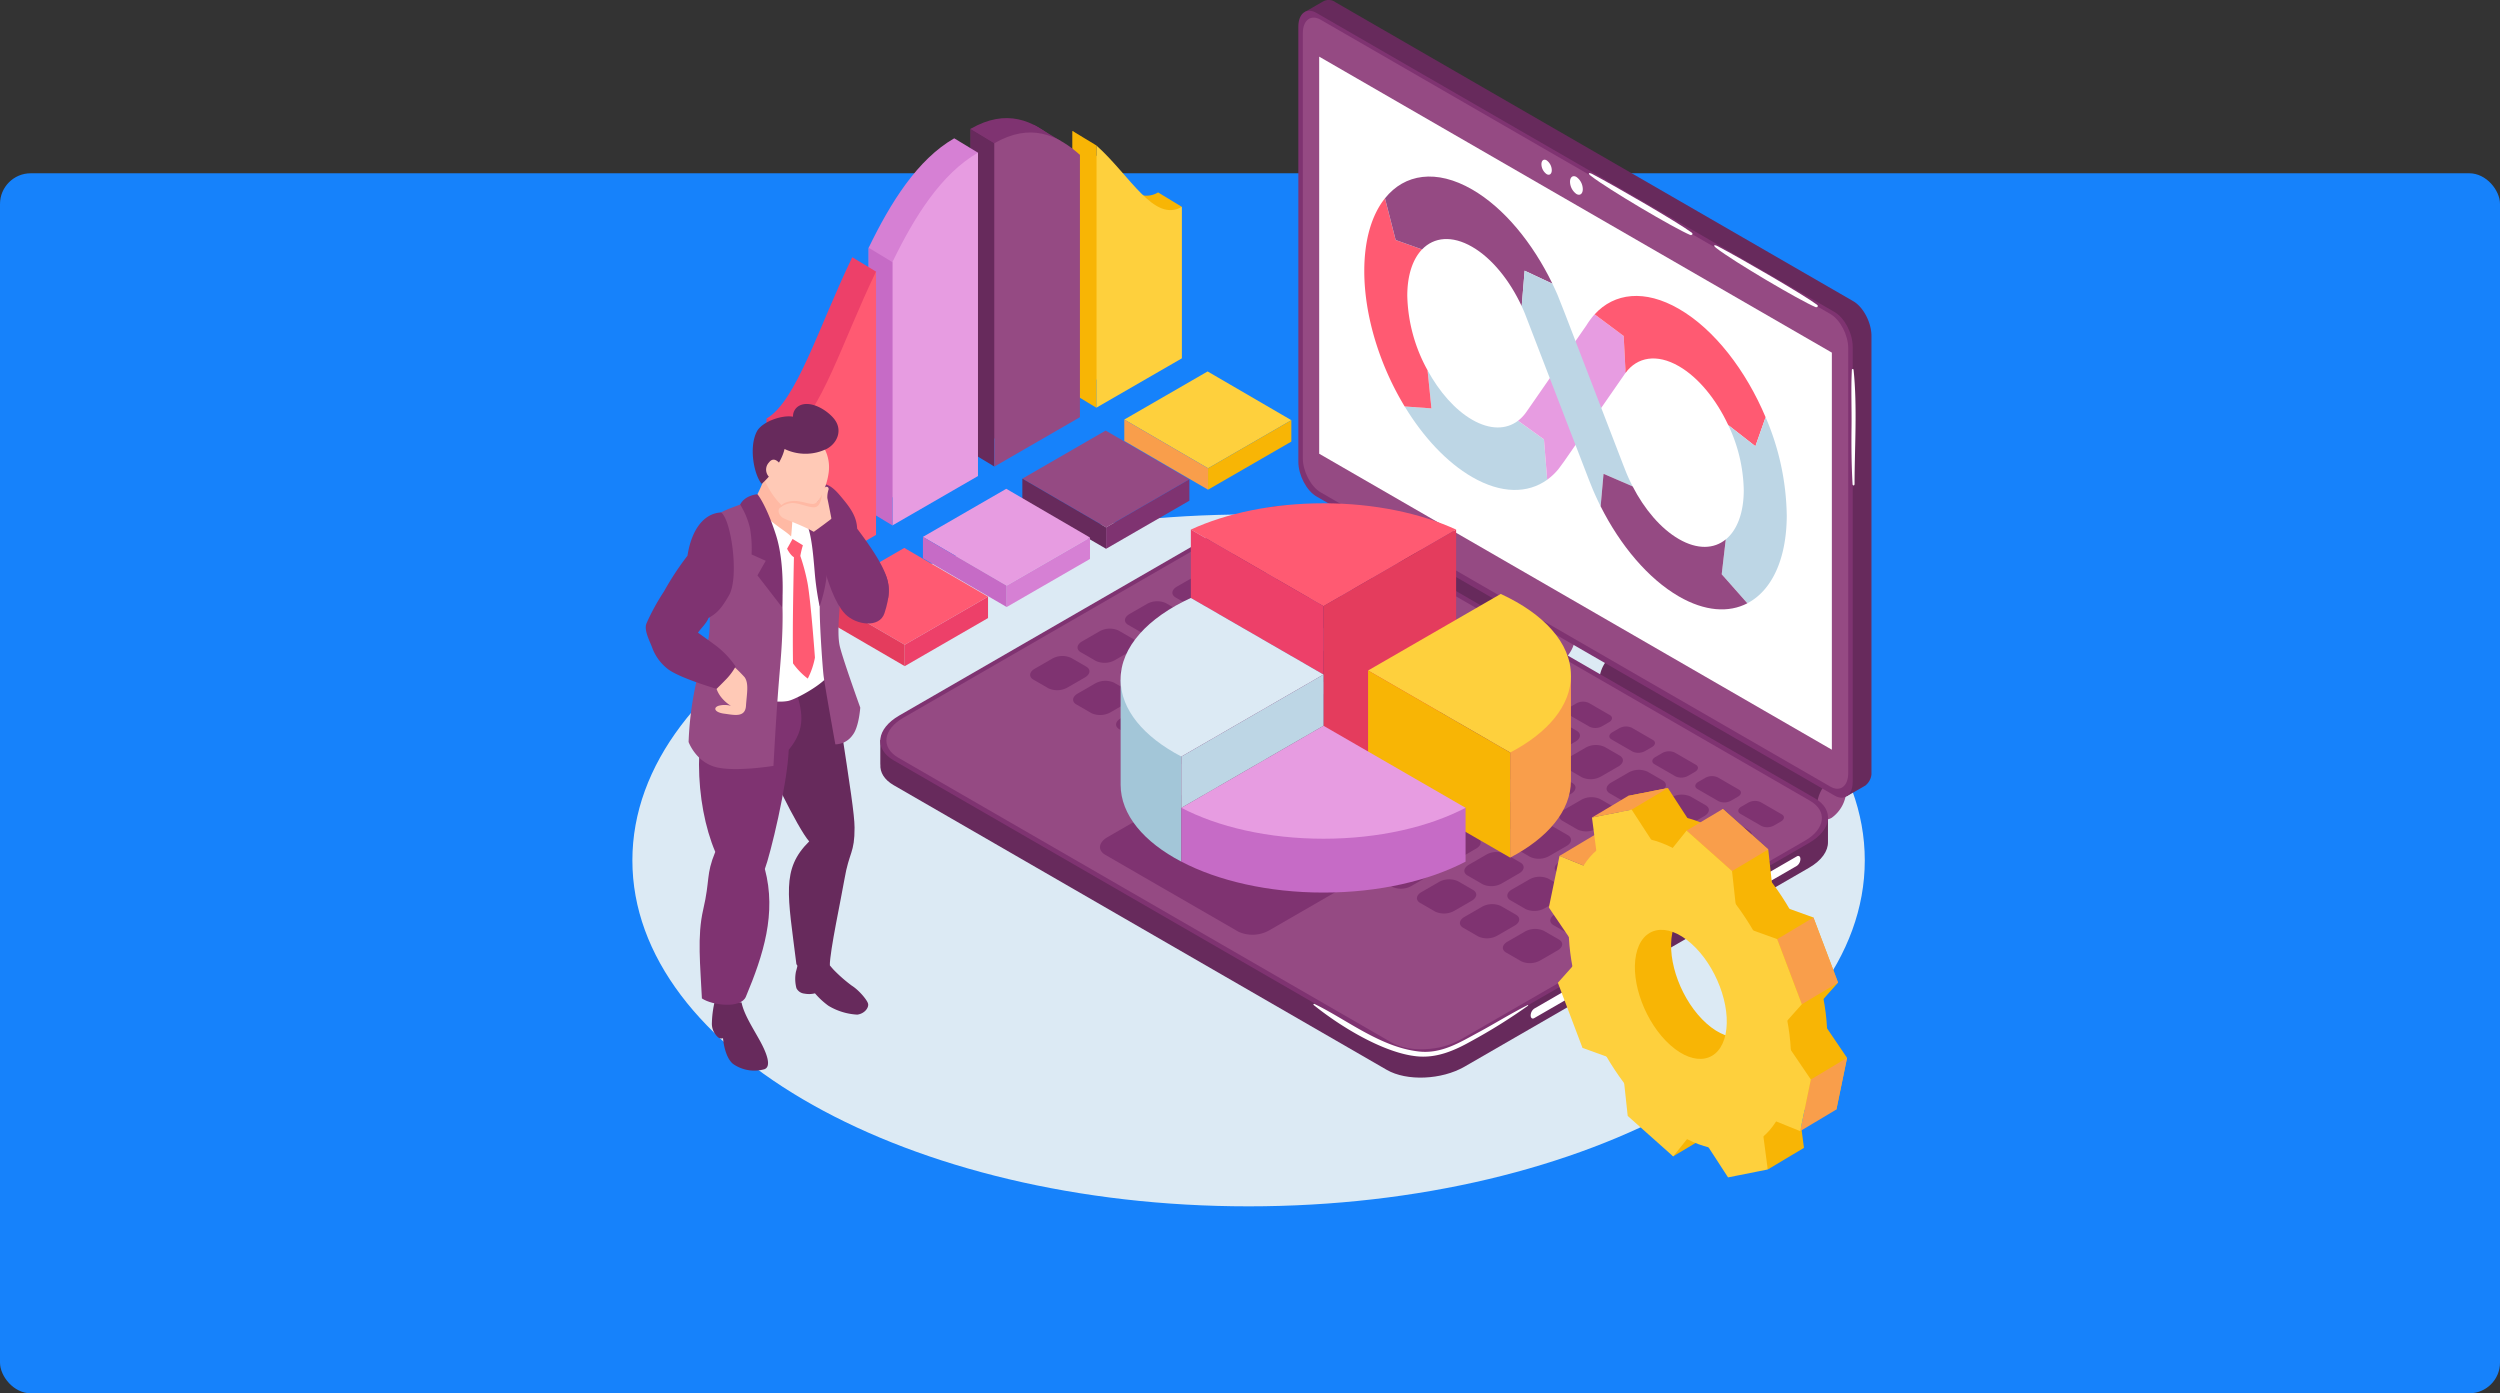 <svg xmlns="http://www.w3.org/2000/svg" xmlns:xlink="http://www.w3.org/1999/xlink" width="569.278" height="317.27" viewBox="0 0 569.278 317.27">
  <rect x="0" y="0" width="569.278" height="317.27" fill="#333333" stroke="none"/>
  <defs>
    <clipPath id="clip-path">
      <rect id="Rectángulo_383788" data-name="Rectángulo 383788" width="282.155" height="274.696" fill="none"/>
    </clipPath>
  </defs>
  <g id="Grupo_1076176" data-name="Grupo 1076176" transform="translate(-810 -900.445)">
    <rect id="Rectángulo_382242" data-name="Rectángulo 382242" width="569.278" height="277.813" rx="7" transform="translate(810 939.901)" fill="#1682fb"/>
    <g id="Grupo_1076192" data-name="Grupo 1076192" transform="translate(954 900.445)">
      <g id="Grupo_1076191" data-name="Grupo 1076191" clip-path="url(#clip-path)">
        <path id="Trazado_833468" data-name="Trazado 833468" d="M280.632,153.163c0,43.5-62.821,78.773-140.317,78.773S0,196.667,0,153.163,62.821,74.39,140.315,74.39s140.317,35.268,140.317,78.773" transform="translate(0 42.761)" fill="#dceaf4"/>
        <path id="Trazado_833469" data-name="Trazado 833469" d="M63.647,18.943c7.668,6.825,13.1,17.677,19.482,13.992V67.427L63.647,78.674Z" transform="translate(36.586 10.889)" fill="#f8b505"/>
        <path id="Trazado_833470" data-name="Trazado 833470" d="M78.569,27.828l5.413,3.277L78.22,38.269l-6.638-8.406,5.737-.241Z" transform="translate(41.147 15.996)" fill="#f8b505"/>
        <path id="Trazado_833471" data-name="Trazado 833471" d="M67.085,21.024c7.668,6.825,13.1,17.677,19.482,13.992V69.508L67.085,80.755Z" transform="translate(38.562 12.085)" fill="#fed03d"/>
        <path id="Trazado_833472" data-name="Trazado 833472" d="M69.06,81.953l-5.413-3.277V18.944l5.413,3.277Z" transform="translate(36.586 10.889)" fill="#f8b505"/>
        <path id="Trazado_833473" data-name="Trazado 833473" d="M68.39,22.171V81.9L48.906,93.152V19.519c8.154-4.709,14.325-1.939,19.484,2.652" transform="translate(28.112 9.816)" fill="#7f3371"/>
        <path id="Trazado_833474" data-name="Trazado 833474" d="M48.906,18.627,54.319,21.9V95.537L48.906,92.26Z" transform="translate(28.112 10.707)" fill="#672a5c"/>
        <path id="Trazado_833475" data-name="Trazado 833475" d="M69.442,21.7l-6.036-3.611-14.5.85,5.413,3.277Z" transform="translate(28.113 10.397)" fill="#7f3371"/>
        <path id="Trazado_833476" data-name="Trazado 833476" d="M71.826,24.252V83.984L52.344,95.233V21.6c8.154-4.709,14.325-1.939,19.482,2.652" transform="translate(30.089 11.013)" fill="#954a83"/>
        <path id="Trazado_833477" data-name="Trazado 833477" d="M53.647,20l5.413,3.277L53.647,93.628,34.165,104.877V44.922C39.186,34.554,45.282,24.826,53.647,20" transform="translate(19.639 11.494)" fill="#d680d4"/>
        <path id="Trazado_833478" data-name="Trazado 833478" d="M57.084,22.077V95.709L37.6,106.958V47c5.021-10.369,11.117-20.1,19.482-24.926" transform="translate(21.614 12.69)" fill="#e79ce1"/>
        <path id="Trazado_833479" data-name="Trazado 833479" d="M34.165,35.824,39.577,39.1V99.056l-5.413-3.277Z" transform="translate(19.639 20.592)" fill="#c66bc6"/>
        <path id="Trazado_833480" data-name="Trazado 833480" d="M38.906,37.192l5.413,3.277L38.906,97.147,19.424,108.4V73.9C26.193,70,31.319,52.861,38.906,37.192" transform="translate(11.165 21.379)" fill="#ed4069"/>
        <path id="Trazado_833481" data-name="Trazado 833481" d="M42.343,39.273V99.228L22.861,110.477V75.984c6.767-3.907,11.895-21.041,19.482-36.711" transform="translate(13.141 22.575)" fill="#ff5a72"/>
        <path id="Trazado_833482" data-name="Trazado 833482" d="M19.423,60.5l5.413,3.277V98.272L19.423,95Z" transform="translate(11.165 34.779)" fill="#e43c5d"/>
        <path id="Trazado_833483" data-name="Trazado 833483" d="M75.454,84.31,94.426,73.357l-19.068-11.1L56.386,73.21Z" transform="translate(32.412 35.787)" fill="#954a83"/>
        <path id="Trazado_833484" data-name="Trazado 833484" d="M87.466,69.305v4.873L68.494,85.13V80.258Z" transform="translate(39.372 39.838)" fill="#7f3371"/>
        <path id="Trazado_833485" data-name="Trazado 833485" d="M56.387,74.085V69.212l19.068,11.1v4.872Z" transform="translate(32.412 39.785)" fill="#672a5c"/>
        <path id="Trazado_833486" data-name="Trazado 833486" d="M90.2,75.761l18.972-10.953L90.1,53.709,71.129,64.662Z" transform="translate(40.886 30.873)" fill="#fed03d"/>
        <path id="Trazado_833487" data-name="Trazado 833487" d="M102.208,60.757v4.872L83.236,76.582V71.71Z" transform="translate(47.846 34.924)" fill="#f8b505"/>
        <path id="Trazado_833488" data-name="Trazado 833488" d="M71.128,65.536V60.664l19.066,11.1v4.873Z" transform="translate(40.886 34.871)" fill="#f99e4b"/>
        <path id="Trazado_833489" data-name="Trazado 833489" d="M46.34,101.278,65.312,90.325l-19.068-11.1L27.272,90.178Z" transform="translate(15.676 45.541)" fill="#ff5a72"/>
        <path id="Trazado_833490" data-name="Trazado 833490" d="M58.352,86.273v4.873L39.38,102.1V97.226Z" transform="translate(22.636 49.592)" fill="#ed4069"/>
        <path id="Trazado_833491" data-name="Trazado 833491" d="M27.272,91.053V86.18L46.34,97.28v4.872Z" transform="translate(15.677 49.538)" fill="#e43c5d"/>
        <path id="Trazado_833492" data-name="Trazado 833492" d="M61.081,92.729,80.053,81.776l-19.066-11.1L42.013,81.63Z" transform="translate(24.15 40.627)" fill="#e79ce1"/>
        <path id="Trazado_833493" data-name="Trazado 833493" d="M73.093,77.725V82.6L54.121,93.55V88.678Z" transform="translate(31.11 44.678)" fill="#d680d4"/>
        <path id="Trazado_833494" data-name="Trazado 833494" d="M42.013,82.5V77.632l19.068,11.1V93.6Z" transform="translate(24.15 44.625)" fill="#c66bc6"/>
        <path id="Trazado_833495" data-name="Trazado 833495" d="M139.8,101.044a8,8,0,0,1,3.342-6.384,2.13,2.13,0,0,1,2.139-.176l.009-.02,49.8,28.459-4.622,9.232-49.385-28.345.008-.017a2.824,2.824,0,0,1-1.287-2.746" transform="translate(80.359 54.189)" fill="#672a5c"/>
        <path id="Trazado_833496" data-name="Trazado 833496" d="M171.288,119.123c0,2.46,1.5,3.592,3.342,2.526a8,8,0,0,0,3.34-6.384c0-2.46-1.5-3.591-3.34-2.526a8,8,0,0,0-3.342,6.384" transform="translate(98.46 64.574)" fill="#954a83"/>
        <path id="Trazado_833497" data-name="Trazado 833497" d="M100.638,78.54a8,8,0,0,1,3.342-6.384,2.13,2.13,0,0,1,2.139-.176l.009-.02,49.8,28.459-4.624,9.232L101.917,81.3l.008-.017a2.824,2.824,0,0,1-1.287-2.746" transform="translate(57.849 41.254)" fill="#672a5c"/>
        <path id="Trazado_833498" data-name="Trazado 833498" d="M132.129,96.62c0,2.46,1.5,3.591,3.342,2.526a8.007,8.007,0,0,0,3.34-6.384c0-2.46-1.5-3.592-3.34-2.526a8,8,0,0,0-3.342,6.384" transform="translate(75.951 51.639)" fill="#954a83"/>
        <path id="Trazado_833499" data-name="Trazado 833499" d="M35.86,130.006l-.009,0c-.006.105,0-5.622,0-5.622s5.792-1.469,5.737-1.25c-.008.033-.033.249-.066.569L118.6,79.2c5.233-3.022,13.178-3.351,17.71-.734l110.6,63.857c1.814-.176,4.735-.4,4.735-.4v5.728l0,0c.041,2.036-1.42,4.194-4.323,5.869L168.89,198.8c-5.233,3.021-13.177,3.35-17.709.734L38.9,134.71c-2.161-1.247-3.148-2.943-3.036-4.7" transform="translate(20.606 44.089)" fill="#672a5c"/>
        <path id="Trazado_833500" data-name="Trazado 833500" d="M151.185,195.949c4.532,2.617,12.477,2.287,17.709-.734l78.437-45.286c5.233-3.02,5.8-7.608,1.271-10.224L136.319,74.879c-4.532-2.617-12.477-2.287-17.709.734L40.172,120.9c-5.233,3.021-5.8,7.608-1.271,10.224Z" transform="translate(20.603 42.027)" fill="#7f3371"/>
        <path id="Trazado_833501" data-name="Trazado 833501" d="M39.442,130.221l112.285,64.828c4.019,2.321,11.106,2.027,15.747-.654l78.437-45.284c4.641-2.68,5.15-6.772,1.131-9.093L134.756,75.19c-4.019-2.32-11.106-2.027-15.747.654L40.572,121.129c-4.641,2.679-5.15,6.77-1.131,9.091" transform="translate(21.113 42.321)" fill="#954a83"/>
        <path id="Trazado_833502" data-name="Trazado 833502" d="M154.034,123.868l3.443,1.987a4.8,4.8,0,0,0,4.3-.178l3.975-2.295c1.268-.732,1.406-1.85.309-2.484l-3.443-1.987a4.794,4.794,0,0,0-4.3.178l-3.975,2.294c-1.268.732-1.406,1.849-.309,2.484" transform="translate(88.117 68.107)" fill="#7f3371"/>
        <path id="Trazado_833503" data-name="Trazado 833503" d="M147.82,120.281l3.441,1.987a4.807,4.807,0,0,0,4.3-.178l3.973-2.295c1.269-.732,1.408-1.85.31-2.483l-3.443-1.987a4.794,4.794,0,0,0-4.3.178l-3.975,2.295c-1.268.732-1.406,1.849-.309,2.483" transform="translate(84.545 66.045)" fill="#7f3371"/>
        <path id="Trazado_833504" data-name="Trazado 833504" d="M141.606,116.693l3.443,1.987a4.8,4.8,0,0,0,4.3-.178l3.975-2.295c1.268-.732,1.406-1.85.309-2.483l-3.443-1.987a4.794,4.794,0,0,0-4.3.178l-3.975,2.295c-1.268.732-1.406,1.85-.309,2.483" transform="translate(80.973 63.983)" fill="#7f3371"/>
        <path id="Trazado_833505" data-name="Trazado 833505" d="M135.392,113.105l3.441,1.987a4.807,4.807,0,0,0,4.3-.178l3.973-2.295c1.269-.732,1.408-1.85.31-2.484l-3.443-1.987a4.794,4.794,0,0,0-4.3.178l-3.975,2.295c-1.268.732-1.406,1.85-.309,2.483" transform="translate(77.401 61.921)" fill="#7f3371"/>
        <path id="Trazado_833506" data-name="Trazado 833506" d="M129.179,109.517l3.441,1.987a4.8,4.8,0,0,0,4.3-.178l3.973-2.294c1.269-.732,1.409-1.85.31-2.484l-3.443-1.987a4.794,4.794,0,0,0-4.3.178l-3.973,2.295c-1.269.732-1.408,1.85-.309,2.484" transform="translate(73.828 59.858)" fill="#7f3371"/>
        <path id="Trazado_833507" data-name="Trazado 833507" d="M122.963,105.93l3.441,1.987a4.807,4.807,0,0,0,4.3-.178l3.973-2.295c1.269-.732,1.408-1.85.31-2.483l-3.443-1.987a4.794,4.794,0,0,0-4.3.178l-3.975,2.295c-1.268.732-1.406,1.849-.309,2.483" transform="translate(70.256 57.796)" fill="#7f3371"/>
        <path id="Trazado_833508" data-name="Trazado 833508" d="M116.749,102.342l3.443,1.987a4.8,4.8,0,0,0,4.3-.18l3.975-2.293c1.268-.732,1.406-1.85.309-2.483l-3.443-1.987a4.794,4.794,0,0,0-4.3.178l-3.975,2.295c-1.268.732-1.406,1.849-.309,2.483" transform="translate(66.684 55.734)" fill="#7f3371"/>
        <path id="Trazado_833509" data-name="Trazado 833509" d="M110.535,98.754l3.441,1.987a4.807,4.807,0,0,0,4.3-.178l3.975-2.295c1.268-.732,1.406-1.85.309-2.483L119.12,93.8a4.794,4.794,0,0,0-4.3.178l-3.975,2.295c-1.268.732-1.406,1.849-.309,2.483" transform="translate(63.112 53.671)" fill="#7f3371"/>
        <path id="Trazado_833510" data-name="Trazado 833510" d="M147.178,127.827l3.441,1.987a4.807,4.807,0,0,0,4.3-.178l3.975-2.3c1.268-.731,1.406-1.849.309-2.482l-3.443-1.987a4.794,4.794,0,0,0-4.3.178l-3.975,2.295c-1.268.732-1.406,1.85-.309,2.483" transform="translate(84.176 70.383)" fill="#7f3371"/>
        <path id="Trazado_833511" data-name="Trazado 833511" d="M140.964,124.239l3.441,1.987a4.8,4.8,0,0,0,4.3-.18l3.975-2.295c1.268-.731,1.406-1.849.309-2.482l-3.443-1.987a4.794,4.794,0,0,0-4.3.178l-3.975,2.295c-1.268.732-1.406,1.849-.309,2.484" transform="translate(80.604 68.321)" fill="#7f3371"/>
        <path id="Trazado_833512" data-name="Trazado 833512" d="M134.75,120.651l3.443,1.987a4.8,4.8,0,0,0,4.3-.18l3.975-2.295c1.268-.731,1.406-1.849.309-2.482l-3.443-1.987a4.794,4.794,0,0,0-4.3.178l-3.975,2.295c-1.268.732-1.406,1.849-.309,2.483" transform="translate(77.032 66.258)" fill="#7f3371"/>
        <path id="Trazado_833513" data-name="Trazado 833513" d="M128.536,117.063l3.443,1.987a4.8,4.8,0,0,0,4.3-.178l3.973-2.3c1.269-.731,1.408-1.849.31-2.482l-3.443-1.987a4.794,4.794,0,0,0-4.3.178l-3.975,2.295c-1.268.732-1.406,1.849-.309,2.483" transform="translate(73.46 64.196)" fill="#7f3371"/>
        <path id="Trazado_833514" data-name="Trazado 833514" d="M122.321,113.476l3.443,1.987a4.8,4.8,0,0,0,4.3-.178l3.975-2.3c1.268-.731,1.406-1.849.309-2.482l-3.443-1.987a4.794,4.794,0,0,0-4.3.178l-3.975,2.295c-1.268.732-1.406,1.849-.309,2.483" transform="translate(69.887 62.134)" fill="#7f3371"/>
        <path id="Trazado_833515" data-name="Trazado 833515" d="M116.107,109.888l3.441,1.987a4.807,4.807,0,0,0,4.3-.178l3.975-2.295c1.268-.732,1.406-1.85.309-2.483l-3.443-1.987a4.794,4.794,0,0,0-4.3.178l-3.975,2.295c-1.268.732-1.406,1.85-.309,2.483" transform="translate(66.315 60.071)" fill="#7f3371"/>
        <path id="Trazado_833516" data-name="Trazado 833516" d="M109.893,106.3l3.441,1.987a4.807,4.807,0,0,0,4.3-.178l3.975-2.295c1.268-.732,1.406-1.85.309-2.484l-3.443-1.987a4.794,4.794,0,0,0-4.3.178l-3.975,2.295c-1.268.732-1.406,1.85-.309,2.483" transform="translate(62.743 58.009)" fill="#7f3371"/>
        <path id="Trazado_833517" data-name="Trazado 833517" d="M103.679,102.712l3.441,1.987a4.807,4.807,0,0,0,4.3-.178l3.975-2.295c1.268-.732,1.406-1.85.309-2.484l-3.443-1.987a4.794,4.794,0,0,0-4.3.178l-3.975,2.295c-1.268.732-1.406,1.85-.309,2.484" transform="translate(59.172 55.946)" fill="#7f3371"/>
        <path id="Trazado_833518" data-name="Trazado 833518" d="M97.465,99.125l3.443,1.987a4.8,4.8,0,0,0,4.3-.178l3.975-2.295c1.268-.732,1.406-1.85.309-2.483l-3.443-1.987a4.794,4.794,0,0,0-4.3.178l-3.975,2.295c-1.268.732-1.406,1.85-.309,2.484" transform="translate(55.6 53.885)" fill="#7f3371"/>
        <path id="Trazado_833519" data-name="Trazado 833519" d="M91.251,95.537l3.443,1.987a4.8,4.8,0,0,0,4.3-.178l3.975-2.295c1.268-.732,1.406-1.85.309-2.483l-3.443-1.987a4.794,4.794,0,0,0-4.3.178L91.56,93.054c-1.268.732-1.406,1.85-.309,2.483" transform="translate(52.028 51.822)" fill="#7f3371"/>
        <path id="Trazado_833520" data-name="Trazado 833520" d="M85.038,91.949l3.439,1.987a4.806,4.806,0,0,0,4.3-.18l3.973-2.295c1.268-.731,1.408-1.849.309-2.482L93.62,86.993a4.794,4.794,0,0,0-4.3.178l-3.973,2.295c-1.268.732-1.408,1.849-.309,2.483" transform="translate(48.455 49.76)" fill="#7f3371"/>
        <path id="Trazado_833521" data-name="Trazado 833521" d="M78.822,88.361l3.443,1.987a4.8,4.8,0,0,0,4.3-.178l3.975-2.3c1.268-.731,1.406-1.849.309-2.482l-3.443-1.987a4.794,4.794,0,0,0-4.3.178l-3.975,2.295c-1.268.732-1.406,1.849-.309,2.483" transform="translate(44.883 47.697)" fill="#7f3371"/>
        <path id="Trazado_833522" data-name="Trazado 833522" d="M140.322,131.785l3.443,1.987a4.8,4.8,0,0,0,4.3-.18l3.975-2.294c1.268-.731,1.406-1.849.309-2.482l-3.443-1.987a4.794,4.794,0,0,0-4.3.178l-3.975,2.295c-1.268.732-1.406,1.85-.309,2.484" transform="translate(80.235 72.658)" fill="#7f3371"/>
        <path id="Trazado_833523" data-name="Trazado 833523" d="M134.108,128.2l3.443,1.987a4.8,4.8,0,0,0,4.3-.178l3.975-2.3c1.268-.731,1.406-1.849.309-2.482l-3.443-1.987a4.794,4.794,0,0,0-4.3.178l-3.975,2.295c-1.268.732-1.406,1.849-.309,2.484" transform="translate(76.663 70.596)" fill="#7f3371"/>
        <path id="Trazado_833524" data-name="Trazado 833524" d="M127.894,124.609l3.443,1.987a4.8,4.8,0,0,0,4.3-.18l3.975-2.293c1.268-.732,1.406-1.85.309-2.483l-3.443-1.987a4.794,4.794,0,0,0-4.3.178l-3.975,2.295c-1.268.732-1.406,1.85-.309,2.483" transform="translate(73.091 68.533)" fill="#7f3371"/>
        <path id="Trazado_833525" data-name="Trazado 833525" d="M121.68,121.022l3.441,1.987a4.8,4.8,0,0,0,4.3-.18l3.975-2.293c1.268-.732,1.406-1.85.309-2.484l-3.443-1.987a4.794,4.794,0,0,0-4.3.178l-3.975,2.295c-1.268.732-1.406,1.85-.309,2.483" transform="translate(69.519 66.471)" fill="#7f3371"/>
        <path id="Trazado_833526" data-name="Trazado 833526" d="M115.467,117.434l3.443,1.987a4.8,4.8,0,0,0,4.3-.178l3.973-2.295c1.268-.732,1.408-1.85.309-2.484l-3.443-1.987a4.794,4.794,0,0,0-4.3.178l-3.973,2.295c-1.268.732-1.408,1.85-.309,2.484" transform="translate(65.947 64.409)" fill="#7f3371"/>
        <path id="Trazado_833527" data-name="Trazado 833527" d="M109.251,113.846l3.441,1.987a4.8,4.8,0,0,0,4.3-.18l3.975-2.295c1.268-.731,1.406-1.849.309-2.482l-3.443-1.987a4.794,4.794,0,0,0-4.3.178l-3.975,2.295c-1.268.732-1.406,1.849-.309,2.483" transform="translate(62.374 62.346)" fill="#7f3371"/>
        <path id="Trazado_833528" data-name="Trazado 833528" d="M103.037,110.258l3.443,1.987a4.794,4.794,0,0,0,4.3-.18l3.975-2.295c1.268-.729,1.406-1.847.309-2.48l-3.443-1.989a4.8,4.8,0,0,0-4.3.178l-3.975,2.295c-1.268.732-1.406,1.849-.309,2.483" transform="translate(58.802 60.284)" fill="#7f3371"/>
        <path id="Trazado_833529" data-name="Trazado 833529" d="M90.609,103.083l13.229,7.636a4.794,4.794,0,0,0,4.3-.178l3.975-2.295c1.268-.732,1.406-1.849.309-2.483L99.194,98.127a4.794,4.794,0,0,0-4.3.178L90.918,100.6c-1.268.732-1.406,1.849-.309,2.483" transform="translate(51.659 56.16)" fill="#7f3371"/>
        <path id="Trazado_833530" data-name="Trazado 833530" d="M84.4,99.5l3.443,1.987a4.8,4.8,0,0,0,4.3-.178l3.975-2.295c1.268-.732,1.406-1.85.309-2.484L92.98,94.539a4.794,4.794,0,0,0-4.3.178L84.7,97.012c-1.268.732-1.406,1.85-.309,2.483" transform="translate(48.087 54.097)" fill="#7f3371"/>
        <path id="Trazado_833531" data-name="Trazado 833531" d="M78.18,95.907l3.443,1.987a4.8,4.8,0,0,0,4.3-.18L89.9,95.422c1.268-.732,1.406-1.85.309-2.484l-3.443-1.987a4.794,4.794,0,0,0-4.3.178l-3.975,2.295c-1.268.732-1.406,1.85-.309,2.484" transform="translate(44.514 52.035)" fill="#7f3371"/>
        <path id="Trazado_833532" data-name="Trazado 833532" d="M71.966,92.32l3.441,1.987a4.8,4.8,0,0,0,4.3-.18l3.975-2.295c1.268-.731,1.406-1.849.309-2.482l-3.443-1.987a4.794,4.794,0,0,0-4.3.178l-3.975,2.295c-1.268.732-1.406,1.849-.309,2.484" transform="translate(40.942 49.973)" fill="#7f3371"/>
        <path id="Trazado_833533" data-name="Trazado 833533" d="M133.466,135.743l3.441,1.987a4.807,4.807,0,0,0,4.3-.178l3.975-2.295c1.268-.732,1.406-1.85.309-2.483l-3.443-1.987a4.794,4.794,0,0,0-4.3.178l-3.975,2.295c-1.268.732-1.406,1.849-.309,2.483" transform="translate(76.294 74.933)" fill="#7f3371"/>
        <path id="Trazado_833534" data-name="Trazado 833534" d="M127.252,132.155l3.441,1.987a4.8,4.8,0,0,0,4.3-.18l3.973-2.293c1.268-.732,1.408-1.85.31-2.483l-3.443-1.987a4.8,4.8,0,0,0-4.3.178l-3.973,2.295c-1.268.732-1.406,1.849-.309,2.483" transform="translate(72.722 72.871)" fill="#7f3371"/>
        <path id="Trazado_833535" data-name="Trazado 833535" d="M121.038,128.568l3.443,1.987a4.8,4.8,0,0,0,4.3-.178l3.973-2.295c1.269-.732,1.408-1.85.31-2.483l-3.443-1.987a4.794,4.794,0,0,0-4.3.178l-3.975,2.295c-1.268.732-1.406,1.849-.309,2.483" transform="translate(69.15 70.809)" fill="#7f3371"/>
        <path id="Trazado_833536" data-name="Trazado 833536" d="M114.824,124.98l3.443,1.987a4.8,4.8,0,0,0,4.3-.178l3.975-2.295c1.268-.732,1.406-1.85.309-2.484l-3.443-1.987a4.794,4.794,0,0,0-4.3.178l-3.975,2.295c-1.268.732-1.406,1.849-.309,2.483" transform="translate(65.578 68.747)" fill="#7f3371"/>
        <path id="Trazado_833537" data-name="Trazado 833537" d="M108.611,121.392l3.441,1.987a4.807,4.807,0,0,0,4.3-.178l3.973-2.295c1.268-.732,1.408-1.85.309-2.483l-3.443-1.987a4.794,4.794,0,0,0-4.3.178l-3.975,2.295c-1.268.732-1.406,1.85-.307,2.484" transform="translate(62.005 66.684)" fill="#7f3371"/>
        <path id="Trazado_833538" data-name="Trazado 833538" d="M102.4,117.8l3.441,1.987a4.807,4.807,0,0,0,4.3-.178l3.975-2.295c1.268-.732,1.406-1.85.309-2.483l-3.443-1.987a4.794,4.794,0,0,0-4.3.178l-3.975,2.295c-1.268.732-1.406,1.85-.309,2.483" transform="translate(58.433 64.622)" fill="#7f3371"/>
        <path id="Trazado_833539" data-name="Trazado 833539" d="M96.181,114.217l3.441,1.987a4.807,4.807,0,0,0,4.3-.178l3.973-2.295c1.268-.732,1.408-1.85.31-2.484l-3.443-1.987a4.8,4.8,0,0,0-4.3.178l-3.973,2.295c-1.268.732-1.406,1.85-.309,2.483" transform="translate(54.861 62.56)" fill="#7f3371"/>
        <path id="Trazado_833540" data-name="Trazado 833540" d="M89.967,110.629l3.443,1.987a4.8,4.8,0,0,0,4.3-.178l3.973-2.295c1.269-.732,1.408-1.85.31-2.484l-3.443-1.987a4.794,4.794,0,0,0-4.3.178l-3.975,2.295c-1.268.732-1.406,1.849-.309,2.484" transform="translate(51.29 60.497)" fill="#7f3371"/>
        <path id="Trazado_833541" data-name="Trazado 833541" d="M83.753,107.041l3.443,1.987a4.8,4.8,0,0,0,4.3-.178l3.975-2.295c1.268-.732,1.406-1.85.309-2.483l-3.443-1.987a4.794,4.794,0,0,0-4.3.178l-3.975,2.295c-1.268.732-1.406,1.849-.309,2.483" transform="translate(47.718 58.435)" fill="#7f3371"/>
        <path id="Trazado_833542" data-name="Trazado 833542" d="M77.539,103.453l3.443,1.987a4.8,4.8,0,0,0,4.3-.178l3.975-2.295c1.268-.732,1.406-1.85.309-2.484L86.124,98.5a4.794,4.794,0,0,0-4.3.178l-3.975,2.295c-1.268.732-1.406,1.85-.309,2.483" transform="translate(44.146 56.372)" fill="#7f3371"/>
        <path id="Trazado_833543" data-name="Trazado 833543" d="M71.325,99.866l3.441,1.987a4.8,4.8,0,0,0,4.3-.18l3.975-2.293c1.266-.732,1.406-1.85.309-2.483L79.91,94.91a4.794,4.794,0,0,0-4.3.178l-3.975,2.295c-1.268.732-1.406,1.849-.309,2.483" transform="translate(40.574 54.31)" fill="#7f3371"/>
        <path id="Trazado_833544" data-name="Trazado 833544" d="M65.11,96.278l3.441,1.987a4.807,4.807,0,0,0,4.3-.178l3.973-2.295c1.268-.732,1.408-1.85.31-2.483l-3.443-1.987a4.794,4.794,0,0,0-4.3.178l-3.975,2.295c-1.268.732-1.406,1.849-.309,2.483" transform="translate(37.001 52.248)" fill="#7f3371"/>
        <path id="Trazado_833545" data-name="Trazado 833545" d="M126.61,139.7l3.441,1.987a4.807,4.807,0,0,0,4.3-.178l3.973-2.295c1.269-.732,1.408-1.85.31-2.483l-3.443-1.987a4.794,4.794,0,0,0-4.3.178l-3.975,2.295c-1.268.732-1.406,1.849-.309,2.483" transform="translate(72.353 77.209)" fill="#7f3371"/>
        <path id="Trazado_833546" data-name="Trazado 833546" d="M120.4,136.114l3.443,1.987a4.8,4.8,0,0,0,4.3-.178l3.975-2.295c1.268-.732,1.406-1.85.309-2.483l-3.443-1.987a4.794,4.794,0,0,0-4.3.178l-3.975,2.295c-1.268.732-1.406,1.85-.309,2.483" transform="translate(68.781 75.147)" fill="#7f3371"/>
        <path id="Trazado_833547" data-name="Trazado 833547" d="M114.182,132.526l3.443,1.987a4.8,4.8,0,0,0,4.3-.178l3.973-2.295c1.269-.732,1.408-1.85.31-2.484l-3.443-1.987a4.794,4.794,0,0,0-4.3.178l-3.975,2.295c-1.268.732-1.406,1.85-.309,2.484" transform="translate(65.209 73.084)" fill="#7f3371"/>
        <path id="Trazado_833548" data-name="Trazado 833548" d="M89.325,118.175l32.8,18.937a4.8,4.8,0,0,0,4.3-.178l3.973-2.295c1.268-.732,1.408-1.85.309-2.483l-32.8-18.937a4.794,4.794,0,0,0-4.3.178l-3.975,2.295c-1.268.732-1.406,1.849-.309,2.483" transform="translate(50.921 64.835)" fill="#7f3371"/>
        <path id="Trazado_833549" data-name="Trazado 833549" d="M83.111,114.587l3.443,1.987a4.8,4.8,0,0,0,4.3-.178L94.83,114.1c1.268-.732,1.406-1.85.309-2.483L91.7,109.631a4.794,4.794,0,0,0-4.3.178L83.42,112.1c-1.268.732-1.406,1.849-.309,2.484" transform="translate(47.349 62.772)" fill="#7f3371"/>
        <path id="Trazado_833550" data-name="Trazado 833550" d="M76.9,111l3.441,1.987a4.807,4.807,0,0,0,4.3-.178l3.975-2.295c1.268-.732,1.406-1.85.309-2.483l-3.443-1.987a4.794,4.794,0,0,0-4.3.178l-3.975,2.295c-1.268.732-1.406,1.85-.309,2.483" transform="translate(43.777 60.71)" fill="#7f3371"/>
        <path id="Trazado_833551" data-name="Trazado 833551" d="M70.683,107.412l3.441,1.987a4.807,4.807,0,0,0,4.3-.178l3.973-2.295c1.269-.732,1.408-1.85.31-2.484l-3.443-1.987a4.794,4.794,0,0,0-4.3.178l-3.975,2.295c-1.268.732-1.406,1.85-.309,2.483" transform="translate(40.205 58.648)" fill="#7f3371"/>
        <path id="Trazado_833552" data-name="Trazado 833552" d="M64.47,103.824l3.441,1.987a4.807,4.807,0,0,0,4.3-.178l3.973-2.295c1.268-.732,1.408-1.85.309-2.484l-3.443-1.987a4.794,4.794,0,0,0-4.3.178l-3.973,2.295c-1.268.732-1.408,1.849-.309,2.484" transform="translate(36.632 56.586)" fill="#7f3371"/>
        <path id="Trazado_833553" data-name="Trazado 833553" d="M58.254,100.236l3.443,1.987a4.8,4.8,0,0,0,4.3-.178l3.973-2.295c1.269-.732,1.408-1.85.31-2.483L66.839,95.28a4.794,4.794,0,0,0-4.3.178l-3.975,2.295c-1.268.732-1.406,1.849-.309,2.484" transform="translate(33.06 54.523)" fill="#7f3371"/>
        <path id="Trazado_833554" data-name="Trazado 833554" d="M104.321,95.166l3.441,1.987a4.807,4.807,0,0,0,4.3-.178l3.973-2.295c1.268-.732,1.408-1.85.31-2.483l-3.443-1.987a4.8,4.8,0,0,0-4.3.178l-3.973,2.295c-1.268.732-1.406,1.849-.309,2.483" transform="translate(59.541 51.609)" fill="#7f3371"/>
        <path id="Trazado_833555" data-name="Trazado 833555" d="M98.107,91.579l3.441,1.987a4.807,4.807,0,0,0,4.3-.178l3.973-2.295c1.269-.732,1.408-1.85.31-2.484l-3.443-1.987a4.794,4.794,0,0,0-4.3.178L98.416,89.1c-1.268.732-1.406,1.85-.309,2.483" transform="translate(55.969 49.547)" fill="#7f3371"/>
        <path id="Trazado_833556" data-name="Trazado 833556" d="M91.892,87.991l3.443,1.987a4.8,4.8,0,0,0,4.3-.178l3.973-2.295c1.269-.732,1.408-1.85.31-2.484l-3.443-1.987a4.794,4.794,0,0,0-4.3.178L92.2,85.508c-1.268.732-1.406,1.85-.309,2.484" transform="translate(52.396 47.484)" fill="#7f3371"/>
        <path id="Trazado_833557" data-name="Trazado 833557" d="M85.678,84.4l3.443,1.987a4.8,4.8,0,0,0,4.3-.178L97.4,83.918c1.268-.732,1.406-1.85.309-2.483l-3.443-1.987a4.794,4.794,0,0,0-4.3.178L85.987,81.92c-1.268.732-1.406,1.85-.309,2.484" transform="translate(48.824 45.422)" fill="#7f3371"/>
        <path id="Trazado_833558" data-name="Trazado 833558" d="M92.041,79.287l4.8,2.773a3.16,3.16,0,0,0,2.835-.118l1.572-.907c.836-.482.928-1.219.2-1.636l-4.8-2.773a3.168,3.168,0,0,0-2.836.117l-1.572.909c-.835.482-.928,1.219-.2,1.636" transform="translate(52.627 43.884)" fill="#7f3371"/>
        <path id="Trazado_833559" data-name="Trazado 833559" d="M98.255,82.875l4.8,2.773a3.164,3.164,0,0,0,2.836-.118l1.572-.907c.835-.483.928-1.219.2-1.638l-4.8-2.772a3.163,3.163,0,0,0-2.836.117l-1.572.909c-.835.482-.928,1.219-.2,1.636" transform="translate(56.199 45.946)" fill="#7f3371"/>
        <path id="Trazado_833560" data-name="Trazado 833560" d="M104.469,86.463l4.8,2.773a3.164,3.164,0,0,0,2.836-.118l1.572-.907c.836-.482.928-1.219.2-1.638l-4.8-2.772a3.163,3.163,0,0,0-2.836.117l-1.572.907c-.836.483-.928,1.22-.2,1.638" transform="translate(59.77 48.008)" fill="#7f3371"/>
        <path id="Trazado_833561" data-name="Trazado 833561" d="M110.683,90.051l4.8,2.773a3.166,3.166,0,0,0,2.835-.118l1.572-.907c.836-.482.928-1.219.2-1.638l-4.8-2.772a3.16,3.16,0,0,0-2.835.117l-1.572.907c-.835.483-.928,1.22-.2,1.638" transform="translate(63.343 50.071)" fill="#7f3371"/>
        <path id="Trazado_833562" data-name="Trazado 833562" d="M116.9,93.639l4.8,2.773a3.166,3.166,0,0,0,2.835-.118l1.572-.907c.836-.483.928-1.219.2-1.638l-4.8-2.772a3.163,3.163,0,0,0-2.836.117L117.1,92c-.835.483-.928,1.22-.2,1.638" transform="translate(66.914 52.133)" fill="#7f3371"/>
        <path id="Trazado_833563" data-name="Trazado 833563" d="M123.112,97.226l4.8,2.773a3.16,3.16,0,0,0,2.835-.118l1.572-.907c.836-.482.928-1.219.2-1.636l-4.8-2.773a3.159,3.159,0,0,0-2.836.118l-1.572.907c-.835.482-.928,1.219-.2,1.636" transform="translate(70.487 54.195)" fill="#7f3371"/>
        <path id="Trazado_833564" data-name="Trazado 833564" d="M129.326,100.814l4.8,2.773a3.164,3.164,0,0,0,2.836-.118l1.572-.907c.835-.482.928-1.219.2-1.638l-4.8-2.772a3.159,3.159,0,0,0-2.836.118l-1.572.907c-.836.482-.928,1.219-.2,1.636" transform="translate(74.059 56.258)" fill="#7f3371"/>
        <path id="Trazado_833565" data-name="Trazado 833565" d="M135.54,104.4l4.8,2.773a3.169,3.169,0,0,0,2.836-.118l1.572-.907c.836-.482.928-1.219.2-1.638l-4.8-2.772a3.163,3.163,0,0,0-2.836.117l-1.572.907c-.835.483-.928,1.22-.2,1.638" transform="translate(77.631 58.32)" fill="#7f3371"/>
        <path id="Trazado_833566" data-name="Trazado 833566" d="M141.754,107.99l4.8,2.773a3.16,3.16,0,0,0,2.835-.118l1.572-.907c.836-.483.928-1.219.2-1.638l-4.8-2.772a3.163,3.163,0,0,0-2.836.117l-1.572.907c-.835.483-.928,1.22-.2,1.638" transform="translate(81.203 60.383)" fill="#7f3371"/>
        <path id="Trazado_833567" data-name="Trazado 833567" d="M147.968,111.577l4.8,2.773a3.161,3.161,0,0,0,2.835-.118l1.572-.907c.836-.483.928-1.219.2-1.638l-4.8-2.772a3.163,3.163,0,0,0-2.836.117l-1.572.907c-.835.483-.928,1.22-.2,1.638" transform="translate(84.775 62.444)" fill="#7f3371"/>
        <path id="Trazado_833568" data-name="Trazado 833568" d="M154.184,115.165l4.8,2.773a3.169,3.169,0,0,0,2.836-.118l1.572-.907c.836-.482.928-1.219.2-1.638l-4.8-2.772a3.16,3.16,0,0,0-2.835.117l-1.573.907c-.833.483-.928,1.22-.2,1.638" transform="translate(88.347 64.507)" fill="#7f3371"/>
        <path id="Trazado_833569" data-name="Trazado 833569" d="M160.4,118.753l4.8,2.773a3.169,3.169,0,0,0,2.836-.118l1.572-.907c.836-.483.928-1.219.2-1.638l-4.8-2.772a3.163,3.163,0,0,0-2.836.117l-1.572.907c-.835.483-.926,1.22-.2,1.638" transform="translate(91.919 66.569)" fill="#7f3371"/>
        <path id="Trazado_833570" data-name="Trazado 833570" d="M68.809,128.689l30.345,17.52a7.748,7.748,0,0,0,6.947-.288l15.5-8.951c2.049-1.183,2.272-2.987.5-4.011L91.76,115.438a7.751,7.751,0,0,0-6.948.288l-15.5,8.951c-2.049,1.183-2.272,2.987-.5,4.011" transform="translate(38.865 65.959)" fill="#7f3371"/>
        <path id="Trazado_833571" data-name="Trazado 833571" d="M163.217,130.983l8.592-4.961a1.949,1.949,0,0,0,.811-1.55c0-.594-.365-.871-.811-.613l-8.592,4.961a1.949,1.949,0,0,0-.811,1.55c0,.594.365.869.811.613" transform="translate(93.355 71.142)" fill="#fff"/>
        <path id="Trazado_833572" data-name="Trazado 833572" d="M155.151,135.726l8.592-4.961a1.949,1.949,0,0,0,.811-1.55c0-.594-.365-.871-.811-.613l-8.592,4.961a1.949,1.949,0,0,0-.811,1.55c0,.594.365.871.811.613" transform="translate(88.718 73.868)" fill="#fff"/>
        <path id="Trazado_833573" data-name="Trazado 833573" d="M130.7,149.849l8.592-4.961a1.948,1.948,0,0,0,.811-1.55c0-.6-.365-.871-.811-.613l-8.592,4.961a1.949,1.949,0,0,0-.811,1.55c0,.594.365.869.811.613" transform="translate(74.662 81.987)" fill="#fff"/>
        <path id="Trazado_833574" data-name="Trazado 833574" d="M97.3,2.66,101.27.379l.006,0a2.56,2.56,0,0,1,2.85.1L222.09,68.594c2.274,1.312,4.134,4.866,4.134,7.9v99.083a3.714,3.714,0,0,1-1.348,3.261l0,.016-4.25,2.441-2.134-4.671L104.126,110.593c-2.274-1.313-4.134-4.868-4.134-7.9V5.591c-.82.528-1.461.931-1.51.931-.14,0-1.181-3.861-1.181-3.861" transform="translate(55.931 0)" fill="#672a5c"/>
        <path id="Trazado_833575" data-name="Trazado 833575" d="M218.393,180.263,100.427,112.156c-2.272-1.313-4.132-4.868-4.132-7.9V5.175c0-3.032,1.86-4.438,4.132-3.126L218.393,70.157c2.274,1.312,4.134,4.866,4.134,7.9v99.083c0,3.032-1.86,4.438-4.134,3.124" transform="translate(55.353 0.896)" fill="#7f3371"/>
        <path id="Trazado_833576" data-name="Trazado 833576" d="M217.067,177.657,101.009,110.652c-2.236-1.291-4.066-4.789-4.066-7.77V6.106c0-2.983,1.83-4.365,4.066-3.074L217.067,70.037c2.236,1.291,4.068,4.789,4.068,7.77v96.776c0,2.983-1.832,4.365-4.068,3.074" transform="translate(55.725 1.464)" fill="#954a83"/>
        <path id="Trazado_833577" data-name="Trazado 833577" d="M99.308,8.189l116.742,67.4v90.423L99.308,98.612Z" transform="translate(57.084 4.707)" fill="#fff"/>
        <path id="Trazado_833578" data-name="Trazado 833578" d="M138.486,28.426c0,1.071-.65,1.562-1.454,1.1a3.486,3.486,0,0,1-1.454-2.776c0-1.071.652-1.562,1.454-1.1a3.479,3.479,0,0,1,1.454,2.776" transform="translate(77.934 14.644)" fill="#fff"/>
        <path id="Trazado_833579" data-name="Trazado 833579" d="M133.8,25.482c0,.866-.528,1.265-1.176.89a2.819,2.819,0,0,1-1.178-2.249c0-.866.528-1.265,1.178-.89a2.822,2.822,0,0,1,1.176,2.249" transform="translate(75.556 13.274)" fill="#fff"/>
        <path id="Trazado_833580" data-name="Trazado 833580" d="M176.754,53.546a.193.193,0,0,0-.386,0c-.216,4.335-.019,8.7-.072,13.038-.054,4.324-.013,8.712.23,13.029.016.272.457.458.457-.121,0-7.945.657-17.633-.228-25.945" transform="translate(101.321 30.672)" fill="#fff"/>
        <path id="Trazado_833581" data-name="Trazado 833581" d="M179.824,48.993c-3.142-2.326-17.255-10.5-22.567-13.3-.817-.432-1.2-.247-.387.386,4.039,3.135,19.032,11.956,22.632,13.466.3.128.819-.186.323-.554" transform="translate(89.913 20.384)" fill="#fff"/>
        <path id="Trazado_833582" data-name="Trazado 833582" d="M161.7,38.563c-3.14-2.326-17.257-10.5-22.566-13.3-.817-.432-1.2-.247-.387.386,4.039,3.135,19.032,11.956,22.63,13.466.3.128.82-.186.323-.554" transform="translate(79.495 14.388)" fill="#fff"/>
        <path id="Trazado_833583" data-name="Trazado 833583" d="M98.722,145.169c7.376,3.575,15,9.857,23.792,10.835,5.121.568,9.284-2.072,13.624-4.408,3.729-2.006,7.336-4.268,11.12-6.167a.085.085,0,0,1,.085.146,126.907,126.907,0,0,1-13.046,8.132c-3.754,2.106-7.715,3.806-12.115,3.406-7.495-.68-17.359-6.63-23.652-11.7-.151-.123.046-.32.192-.249" transform="translate(56.606 83.438)" fill="#fff"/>
        <path id="Trazado_833584" data-name="Trazado 833584" d="M141.156,78.761c-8.1-3.728-18.652-5.989-30.205-5.989s-22.1,2.26-30.2,5.987L110.956,96.2Z" transform="translate(46.417 41.831)" fill="#ff5a72"/>
        <path id="Trazado_833585" data-name="Trazado 833585" d="M80.752,76.574V92.141l30.2,17.438V94.012Z" transform="translate(46.418 44.017)" fill="#ed4069"/>
        <path id="Trazado_833586" data-name="Trazado 833586" d="M130.132,76.575v39.476l-30.2,17.436V94.012Z" transform="translate(57.443 44.017)" fill="#e43c5d"/>
        <path id="Trazado_833587" data-name="Trazado 833587" d="M70.6,98.261V122.2c0,6.866,5.3,13.073,13.841,17.531V109.645Z" transform="translate(40.58 56.483)" fill="#a3c6d8"/>
        <path id="Trazado_833588" data-name="Trazado 833588" d="M140.764,121.613V97.679l-13.84,10.047v31.416c8.539-4.458,13.84-10.663,13.84-17.529" transform="translate(72.959 56.148)" fill="#f99e4b"/>
        <path id="Trazado_833589" data-name="Trazado 833589" d="M138.734,121.995c8.537-4.458,13.84-10.665,13.84-17.532,0-7.425-6.2-14.077-15.992-18.584l-30.2,17.436Z" transform="translate(61.149 49.365)" fill="#fed03d"/>
        <path id="Trazado_833590" data-name="Trazado 833590" d="M106.379,96.95v23.931l32.355,18.679V115.631Z" transform="translate(61.149 55.729)" fill="#f8b505"/>
        <path id="Trazado_833591" data-name="Trazado 833591" d="M79.384,116.807v12.26c8.334,4.351,19.751,7.039,32.353,7.039s24.024-2.688,32.359-7.041V116.8Z" transform="translate(45.632 67.142)" fill="#c66bc6"/>
        <path id="Trazado_833592" data-name="Trazado 833592" d="M70.6,105.045c0,6.868,5.3,13.074,13.841,17.534L116.794,103.9,86.59,86.459c-9.792,4.506-16,11.159-16,18.586" transform="translate(40.58 49.699)" fill="#dceaf4"/>
        <path id="Trazado_833593" data-name="Trazado 833593" d="M79.384,123.625c8.334,4.353,19.751,7.039,32.353,7.039s24.024-2.688,32.359-7.041l-32.355-18.681Z" transform="translate(45.632 60.324)" fill="#e79ce1"/>
        <path id="Trazado_833594" data-name="Trazado 833594" d="M111.742,97.532V109.2L79.384,127.885V116.214Z" transform="translate(45.632 56.064)" fill="#bdd6e5"/>
        <path id="Trazado_833595" data-name="Trazado 833595" d="M12.323,144.362a23.178,23.178,0,0,0-.82,5.5,4.084,4.084,0,0,0,1.208,3.175,1.207,1.207,0,0,0,1.323.386s.28,4.156,2.25,5.835a8.421,8.421,0,0,0,7.183,1.23c1.641-.609.562-3.586-1.043-6.5s-3.654-6.057-4.165-8.693c-3.929-.542-5.936-.928-5.936-.928" transform="translate(6.606 82.983)" fill="#672a5c"/>
        <path id="Trazado_833596" data-name="Trazado 833596" d="M24.363,138.6a20.543,20.543,0,0,1-.646,3.058,8.365,8.365,0,0,0,.107,3.743,2.25,2.25,0,0,0,1.786,1.244,5.636,5.636,0,0,0,2.441-.058,18,18,0,0,0,3.06,2.83,14.171,14.171,0,0,0,6.6,2.021c1.679-.255,2.576-1.564,2.449-2.408s-2.107-3.183-3.729-4.194a33.235,33.235,0,0,1-4.169-3.655,19.988,19.988,0,0,1-2.069-2.695Z" transform="translate(13.528 79.606)" fill="#672a5c"/>
        <path id="Trazado_833597" data-name="Trazado 833597" d="M37.551,144.676c1.079-6.347,2.335-5.918,2.309-11.816-.014-2.9-1.05-9.528-3.148-23.288-1.088-7.147-2.787-8.345-5.036-12.851-.233-.465-7.469,3.243-10.769,4.991-.3.159-3.176,7.776-1.917,13.726.483,2.282,7.965,17.723,10.54,20.583-6.43,6.348-4.863,12.2-2.913,27.974,1.644,2.208,4.625,2,7.608.255,0-3.243,2.6-15.312,3.326-19.573" transform="translate(10.733 55.574)" fill="#672a5c"/>
        <path id="Trazado_833598" data-name="Trazado 833598" d="M30.064,114.574c4.046-4.948,3.211-8.706,1.269-14.594-.106-.321-16.925-2.573-17.131-2.213-6.38,11.18-5.517,29.095-.866,40.041-2.17,5.3-1.129,6.173-2.751,13.166-1.4,6.032-.644,12.66-.293,20.2,2.3,1.575,8.879,2.425,10.028-.417,3.959-9.451,7-18.948,4.307-29.055,1.213-3.18,5.113-19.095,5.436-27.123" transform="translate(5.538 56.176)" fill="#7f3371"/>
        <path id="Trazado_833599" data-name="Trazado 833599" d="M24.545,70.615a1.983,1.983,0,0,1,2.143-.9c3.132.387,4.176.123,6.638,3.024,2.2,2.594,3.816,4.643,3.932,7.581,7.131,9.441,7.547,12.455,7.079,15.7-.15,1.03-6.433,2.587-7.614,1.868-1.249-.762-3.943-8.534-4.97-9.573-.847-.858-5.537-5.7-6-8.025-.387-1.924-.789-3.847-1.145-5.776-.211-1.137-.706-2.775-.058-3.9" transform="translate(13.924 40.059)" fill="#7f3371"/>
        <path id="Trazado_833600" data-name="Trazado 833600" d="M34.008,71.321c-4.082-1.709-8.94.5-8.762.3.123-.139-5.666,3.211-5.674,3.232-4.132,1.542-8.37,2.658-10.8,8.211-1.184,2.7,3.077,8.491,4.854,16.329.8,3.526.883,8.554-.42,10.9-.912,1.639-2.923,4.093,2.975,5.947,1.717.539,9.685,3.619,14.332,2.756,2.15-.4,12.487-6.124,9.332-8.315a2.184,2.184,0,0,1-.918-2.791,6.149,6.149,0,0,0,1.027-4.268c-.943-4.324-.178-6.027.461-9.41,2.991-3.131.348-7.85-1.485-12.9-1.244-3.422-.731-8.239-4.92-9.992" transform="translate(4.923 40.622)" fill="#fff"/>
        <path id="Trazado_833601" data-name="Trazado 833601" d="M28.047,71.484c0-.058,0-.126.006-.187-2.422.37-5.617-1.019-7.713-2.482a34.4,34.4,0,0,1-3.106,6.573c.912.046,2.713,2.556,4.208,5.192.635,1.12,3.375,4.016,5.1,3.346,2.657-1.03,1.328-3.158,1.406-6.148.054-2.1.1-4.2.1-6.295" transform="translate(9.906 39.556)" fill="#ffb9a4"/>
        <path id="Trazado_833602" data-name="Trazado 833602" d="M27.132,88a45.95,45.95,0,0,0-1.63-6.1l0,0a18.989,18.989,0,0,1,.806-3.1L23.695,77.76,22.167,79.6s.869,2.043,1.877,2.578c-.055,2.671-.151,7.561-.209,12-.091,7.084,0,12.177,0,12.177a16.02,16.02,0,0,0,3.361,3.471,17.422,17.422,0,0,0,1.632-4.783S27.891,92.053,27.132,88" transform="translate(12.742 44.698)" fill="#ff5a72"/>
        <path id="Trazado_833603" data-name="Trazado 833603" d="M15.93,73.022a34.876,34.876,0,0,1,6.2,3.4C24.582,78.45,25.752,79,26.973,80.17c.115-.293.447-5.8.447-5.8s2.043.257,2.027.294a7.275,7.275,0,0,1,1.633,3.318,11.316,11.316,0,0,1-.362,4.844l-3.4-2.076L24.993,84.9a86.557,86.557,0,0,1-6.61-6.255,11.65,11.65,0,0,1-2.454-5.621" transform="translate(9.157 41.975)" fill="#fff"/>
        <path id="Trazado_833604" data-name="Trazado 833604" d="M25.5,71.074a6.26,6.26,0,0,1,5.835,4.049A42.3,42.3,0,0,1,34.7,91.69c.044,4.858-1.022,11.2-.2,14.662.707,2.975,4.65,13.926,4.65,13.926s-.3,4.5-1.757,6.271a4.883,4.883,0,0,1-3.92,2.095s-2.444-13.578-2.691-15.718-1.05-13.449-.83-16.8S28.255,81.584,27.5,79.1s-5.329-7.57-5.329-7.57Z" transform="translate(12.742 40.853)" fill="#954a83"/>
        <path id="Trazado_833605" data-name="Trazado 833605" d="M23.835,74.323a20.375,20.375,0,0,1,2.42,4.315c1.079,2.6,1.424,8.3,1.731,11.628a65.459,65.459,0,0,0,1.025,6.676A33.148,33.148,0,0,0,30.5,90.86c.231-2.46.546-4.354.546-4.354l-1.718-1.345,1.592-3.846s-4.2-9.148-5.975-9.679-1.11,2.687-1.11,2.687" transform="translate(13.631 41.144)" fill="#7f3371"/>
        <path id="Trazado_833606" data-name="Trazado 833606" d="M22.272,72.3a38.79,38.79,0,0,1,6.476,15.684c1.472,9.1.543,18.479,0,24.981-.685,8.2-1.293,19.874-1.293,19.874s-8.153,1.346-12.725.378c-4.885-1.035-6.6-5.817-6.6-5.817a75.475,75.475,0,0,1,4.151-22.081c1.364-3.975.5-12.6-1.117-17.566-.959-2.953.435-8.846,2.917-11.532,1.691-1.832,5.824-2.621,8.2-3.921" transform="translate(4.67 41.56)" fill="#954a83"/>
        <path id="Trazado_833607" data-name="Trazado 833607" d="M19.53,71.464s-2.857.178-3.942,2.353a18.138,18.138,0,0,1,2.244,5.424,27.581,27.581,0,0,1,.35,5.939l3.224,1.441-1.883,3.323,5.589,7.232s.836-9.526-1.369-16.41-4.213-9.3-4.213-9.3" transform="translate(8.96 41.079)" fill="#7f3371"/>
        <path id="Trazado_833608" data-name="Trazado 833608" d="M32.231,64.947c-2.227-2.734-7.095-3.359-10.17-1.495a5.1,5.1,0,0,0-1.972,1.039c-2,1.781-1.784,4.973-1.184,7.329.9,3.553,5.958,11.72,10.628,8.666,2.485-1.625,4.1-5.658,4.5-8.482a9.037,9.037,0,0,0-1.8-7.058" transform="translate(10.626 35.86)" fill="#ffc9b6"/>
        <path id="Trazado_833609" data-name="Trazado 833609" d="M36.082,61.994c-1.559-2.1-5.54-4.606-8.154-3.145a2.713,2.713,0,0,0-1.353,2.461c-2.531-.463-7.095,1.181-8.227,3.356-1.924,3.7-.584,10.028,1.1,11.931,1.764-1.537,4.487-4.8,5.2-7.937a10.974,10.974,0,0,0,9.74-.1c2.4-1.378,3.406-4.254,1.685-6.569" transform="translate(10.003 33.577)" fill="#672a5c"/>
        <path id="Trazado_833610" data-name="Trazado 833610" d="M22.731,67.727s-1.417-2.353-2.724-.633a2.384,2.384,0,0,0,.921,3.885Z" transform="translate(11.102 38.205)" fill="#ffc9b6"/>
        <path id="Trazado_833611" data-name="Trazado 833611" d="M33.251,78.008c-.106-.49-.625-3.243-1.008-5.05a5.609,5.609,0,0,1,.294-2c.028-.5-.443-.828-1.008-.3a8.424,8.424,0,0,0-1.175,2.471c-.42.923-.8,2.731-4.978,1.258a4.471,4.471,0,0,0-3.92.751c-.759.784-.016,2,.872,2.439,1.272.627,6.559,2.435,8.446,4.221.638.6,4.323,0,4.323,0a19.637,19.637,0,0,1-1.847-3.787" transform="translate(12.153 40.46)" fill="#ffc9b6"/>
        <path id="Trazado_833612" data-name="Trazado 833612" d="M30.906,71.5s-.164,2.406-1.339,2.832-3.617-.894-5.433-.894A5.317,5.317,0,0,0,21.341,74.5s.271-1.235,2.761-1.5c2.027-.214,4.169.946,5.131.578S30.906,71.5,30.906,71.5" transform="translate(12.267 41.1)" fill="#ffb9a4"/>
        <path id="Trazado_833613" data-name="Trazado 833613" d="M30.848,74.716c.055.178-4.806,3.649-4.806,3.649s.909,2.194,2.162,6.488,2.841,9.526,5.315,12.044,7.792,3.233,8.917-.22C43.529,93.33,44.389,89.036,41,85.45L30.848,74.716" transform="translate(14.97 42.948)" fill="#7f3371"/>
        <path id="Trazado_833614" data-name="Trazado 833614" d="M13.985,95.185a35.167,35.167,0,0,1,4.68,4.307c1.024,1.443.494,3.765.313,6.528s-2.806,2.049-4.932,1.781-2.624-1.293-1.375-1.781a5.257,5.257,0,0,1,2.9,0S12.2,104.141,12,100.713a7.491,7.491,0,0,1,1.987-5.528" transform="translate(6.889 54.714)" fill="#ffc9b6"/>
        <path id="Trazado_833615" data-name="Trazado 833615" d="M2.091,99.389a50.093,50.093,0,0,1,4-7.3,65.288,65.288,0,0,1,5.347-8.136c.926-6.025,3.8-9.674,7.674-9.855,2.353,1.8,4.1,14.844,1.8,18.843-1.846,3.2-2.789,4.1-4.682,5.192-.49,1.26-1.665,2.284-2.4,3.34,1.346.959,2.91,2.085,4.14,3a20.388,20.388,0,0,1,4.436,4.7,14.028,14.028,0,0,1-2.013,2.756c-1.22,1.269-2.32,2.339-2.32,2.339s-8.668-2.52-11.219-4.6a10.932,10.932,0,0,1-3.367-4.556c-.46-1.378-2.063-4.192-1.386-5.718" transform="translate(1.107 42.591)" fill="#7f3371"/>
        <path id="Trazado_833616" data-name="Trazado 833616" d="M137.486,65.034c-2.672,2.036-6.367,2.124-10.455-.236-3.932-2.271-7.5-6.387-10.151-11.258l.891,8.684-6.1-.446c4.208,6.934,9.547,12.718,15.362,16.077,6.649,3.838,12.671,3.783,17.092.611l-.732-9.184Z" transform="translate(64.189 30.775)" fill="#bdd6e5"/>
        <path id="Trazado_833617" data-name="Trazado 833617" d="M120.235,67.831a36.682,36.682,0,0,1-4.613-16.95c0-4.753,1.263-8.383,3.365-10.57l-6.011-2.139-2.436-9.5c-2.959,3.7-4.71,9.347-4.71,16.556,0,10.326,3.591,21.6,9.194,30.841l6.1.446Z" transform="translate(60.833 16.482)" fill="#ff5a72"/>
        <path id="Trazado_833618" data-name="Trazado 833618" d="M117.269,42.12c2.707-2.817,6.808-3.243,11.4-.592,4.528,2.614,8.576,7.674,11.284,13.515l.669-8.079,6.328,2.961c-4.495-9.28-11.016-17.258-18.281-21.452-8.158-4.71-15.38-3.573-19.846,2.008l2.436,9.5Z" transform="translate(62.553 14.674)" fill="#954a83"/>
        <path id="Trazado_833619" data-name="Trazado 833619" d="M152.47,58.878c.027-.035.052-.072.079-.109l0,0,.192-.277-.224-.348-.4-7.756L145.5,45.451q-.328.359-.639.748l0-.008-.121.175a16.8,16.8,0,0,0-1.08,1.557l-12.5,18.027s-1.069,1.545-1.32,1.891a8.755,8.755,0,0,1-1.776,1.841l5.9,4.246.734,9.186a13.9,13.9,0,0,0,2.576-2.438c.091-.11,1.321-1.8,1.321-1.8Z" transform="translate(73.613 26.126)" fill="#e79ce1"/>
        <path id="Trazado_833620" data-name="Trazado 833620" d="M178.07,70.408c-4.474-10.635-11.651-20-19.744-24.673-7.769-4.487-14.692-3.669-19.189,1.246l6.617,4.934.43,8.386c2.661-3.6,7.1-4.421,12.142-1.51,4.5,2.6,8.524,7.606,11.232,13.4l6.187,4.828Z" transform="translate(79.979 24.597)" fill="#ff5a72"/>
        <path id="Trazado_833621" data-name="Trazado 833621" d="M172.321,82.572a58.57,58.57,0,0,0-4.813-22.246l-2.324,6.611L159,62.109a35.844,35.844,0,0,1,3.532,14.81c0,5.276-1.559,9.162-4.093,11.233l-.924,7.939,5.843,6.6c5.476-2.844,8.967-9.929,8.967-20.12" transform="translate(90.541 34.677)" fill="#bdd6e5"/>
        <path id="Trazado_833622" data-name="Trazado 833622" d="M151.926,83.9l-.017-.011L138.471,49s-1.608-4.091-1.743-4.406q-.55-1.259-1.143-2.49l-6.328-2.961-.668,8.079c.272.589.528,1.186.773,1.787l14.277,37.07c.157.424,1.035,2.609,1.153,2.887.553,1.3,1.143,2.581,1.773,3.835l.661-7.408,6.628,2.865a39.8,39.8,0,0,1-1.929-4.35" transform="translate(73.916 22.499)" fill="#bdd6e5"/>
        <path id="Trazado_833623" data-name="Trazado 833623" d="M167.574,91.388l.924-7.939c-2.688,2.2-6.473,2.351-10.671-.072-4.132-2.384-7.857-6.81-10.534-12l-6.628-2.863-.66,7.406c4.472,8.882,10.8,16.465,17.822,20.518,5.92,3.417,11.35,3.759,15.589,1.556Z" transform="translate(80.478 39.381)" fill="#954a83"/>
        <path id="Trazado_833624" data-name="Trazado 833624" d="M160.164,181.489c-13.614-12.112-22.065-34.46-18.876-49.916s16.811-18.166,30.426-6.052,22.065,34.46,18.874,49.916-16.811,18.166-30.424,6.052m16.183-18.723c1.318-6.387-2.175-15.622-7.8-20.629s-11.255-3.885-12.573,2.5,2.173,15.624,7.8,20.629,11.255,3.887,12.573-2.5" transform="translate(80.829 67.8)" fill="#f8b505"/>
        <path id="Trazado_833625" data-name="Trazado 833625" d="M137.755,132.386l.657-3.183,1.113-5.394.657-3.183L147,123.386l-1.194,5.784-1.194,5.784-1.194,5.784Z" transform="translate(79.185 69.339)" fill="#f8b505"/>
        <path id="Trazado_833626" data-name="Trazado 833626" d="M176.585,167.767l.657-3.183,1.113-5.392.657-3.183-5.666-8.353-1.194,5.784-1.2,5.784-1.192,5.784Z" transform="translate(97.584 84.876)" fill="#f8b505"/>
        <path id="Trazado_833627" data-name="Trazado 833627" d="M159.873,170.832l-2.8-2.495-4.751-4.227-2.8-2.495-1-9.28,5.095,4.534L158.7,161.4l5.095,4.534Z" transform="translate(85.37 87.566)" fill="#f8b505"/>
        <path id="Trazado_833628" data-name="Trazado 833628" d="M169.454,126.189l-2.8-2.495-4.751-4.227-2.8-2.495-3.926,4.9,5.095,4.532,5.095,4.534,5.1,4.532Z" transform="translate(89.196 67.239)" fill="#f8b505"/>
        <path id="Trazado_833629" data-name="Trazado 833629" d="M144.665,155.487l-1.518-4.014-2.572-6.8-1.518-4.014,4.115-4.613,2.759,7.3,2.759,7.295,2.759,7.3Z" transform="translate(79.933 78.201)" fill="#f8b505"/>
        <path id="Trazado_833630" data-name="Trazado 833630" d="M178.857,148.386l-1.518-4.014-2.572-6.8-1.518-4.014-6.783-2.444,2.758,7.295,2.759,7.3,2.759,7.3Z" transform="translate(95.689 75.366)" fill="#f8b505"/>
        <path id="Trazado_833631" data-name="Trazado 833631" d="M174.722,169.393l-8.246,4.928-6.324-11.643,4.446-.883,4.447-.885,4.447-.885Z" transform="translate(92.059 91.986)" fill="#f8b505"/>
        <path id="Trazado_833632" data-name="Trazado 833632" d="M161.033,167.5l-8.246,4.928-6.324-11.643,4.446-.885,4.447-.883,4.447-.885Z" transform="translate(84.19 90.898)" fill="#f8b505"/>
        <path id="Trazado_833633" data-name="Trazado 833633" d="M153.027,113.939l-2.447.487-4.145.825-2.447.487,1.23,9.369,4.447-.885,4.447-.885,4.446-.883Z" transform="translate(82.767 65.494)" fill="#f8b505"/>
        <path id="Trazado_833634" data-name="Trazado 833634" d="M171.286,157.887l8.246-4.928L177.1,164.719l-8.246,4.926Z" transform="translate(97.064 87.925)" fill="#f99e4b"/>
        <path id="Trazado_833635" data-name="Trazado 833635" d="M179.391,147.494l-8.246,4.928-5.608-14.83,8.246-4.928Z" transform="translate(95.155 76.258)" fill="#f99e4b"/>
        <path id="Trazado_833636" data-name="Trazado 833636" d="M171.031,126.189l-8.246,4.928L152.428,121.9l8.246-4.928Z" transform="translate(87.619 67.239)" fill="#f99e4b"/>
        <path id="Trazado_833637" data-name="Trazado 833637" d="M156.037,113.939l-8.246,4.928-9.039,1.8L147,115.737Z" transform="translate(79.757 65.494)" fill="#f99e4b"/>
        <path id="Trazado_833638" data-name="Trazado 833638" d="M142.306,120.627l-8.246,4.928,6.822,2.758,5.964-4.776Z" transform="translate(77.061 69.339)" fill="#f99e4b"/>
        <path id="Trazado_833639" data-name="Trazado 833639" d="M154.927,184.618c-13.613-12.112-22.063-34.46-18.874-49.916s16.811-18.166,30.426-6.052,22.063,34.46,18.874,49.916-16.811,18.166-30.426,6.052m16.184-18.723c1.318-6.387-2.175-15.622-7.8-20.629s-11.255-3.885-12.573,2.5,2.173,15.624,7.8,20.629,11.255,3.887,12.573-2.5" transform="translate(77.819 69.598)" fill="#fed03d"/>
        <path id="Trazado_833640" data-name="Trazado 833640" d="M132.519,135.514l.657-3.183,1.113-5.392.657-3.183,6.821,2.758-1.194,5.784-1.194,5.784-1.194,5.784Z" transform="translate(76.175 71.138)" fill="#fed03d"/>
        <path id="Trazado_833641" data-name="Trazado 833641" d="M171.349,170.9l.657-3.183,1.113-5.394.657-3.181-5.668-8.353-1.194,5.784-1.194,5.784-1.192,5.783Z" transform="translate(94.574 86.675)" fill="#fed03d"/>
        <path id="Trazado_833642" data-name="Trazado 833642" d="M154.637,173.96l-2.8-2.495-4.751-4.227-2.8-2.495-1-9.28L148.374,160l5.095,4.532,5.095,4.534Z" transform="translate(82.36 89.364)" fill="#fed03d"/>
        <path id="Trazado_833643" data-name="Trazado 833643" d="M164.218,129.318l-2.8-2.495-4.751-4.227-2.8-2.495-3.926,4.9,5.095,4.532,5.095,4.534,5.1,4.532Z" transform="translate(86.186 69.037)" fill="#fed03d"/>
        <path id="Trazado_833644" data-name="Trazado 833644" d="M139.429,158.616l-1.518-4.014-2.572-6.8-1.518-4.014,4.115-4.613,2.759,7.3,2.759,7.295,2.759,7.3Z" transform="translate(76.923 80)" fill="#fed03d"/>
        <path id="Trazado_833645" data-name="Trazado 833645" d="M173.621,151.515,172.1,147.5l-2.572-6.8-1.518-4.014-6.783-2.444,2.758,7.295,2.759,7.3,2.759,7.3Z" transform="translate(92.679 77.164)" fill="#fed03d"/>
        <path id="Trazado_833646" data-name="Trazado 833646" d="M169.486,172.522l-2.447.487-4.145.825-2.447.487-5.531-8.514,4.446-.883,4.447-.885,4.447-.885Z" transform="translate(89.049 93.784)" fill="#fed03d"/>
        <path id="Trazado_833647" data-name="Trazado 833647" d="M147.791,117.067l-2.447.487-4.145.825-2.447.487,1.23,9.369,4.447-.885,4.447-.885,4.446-.883Z" transform="translate(79.757 67.293)" fill="#fed03d"/>
      </g>
    </g>
  </g>
</svg>
